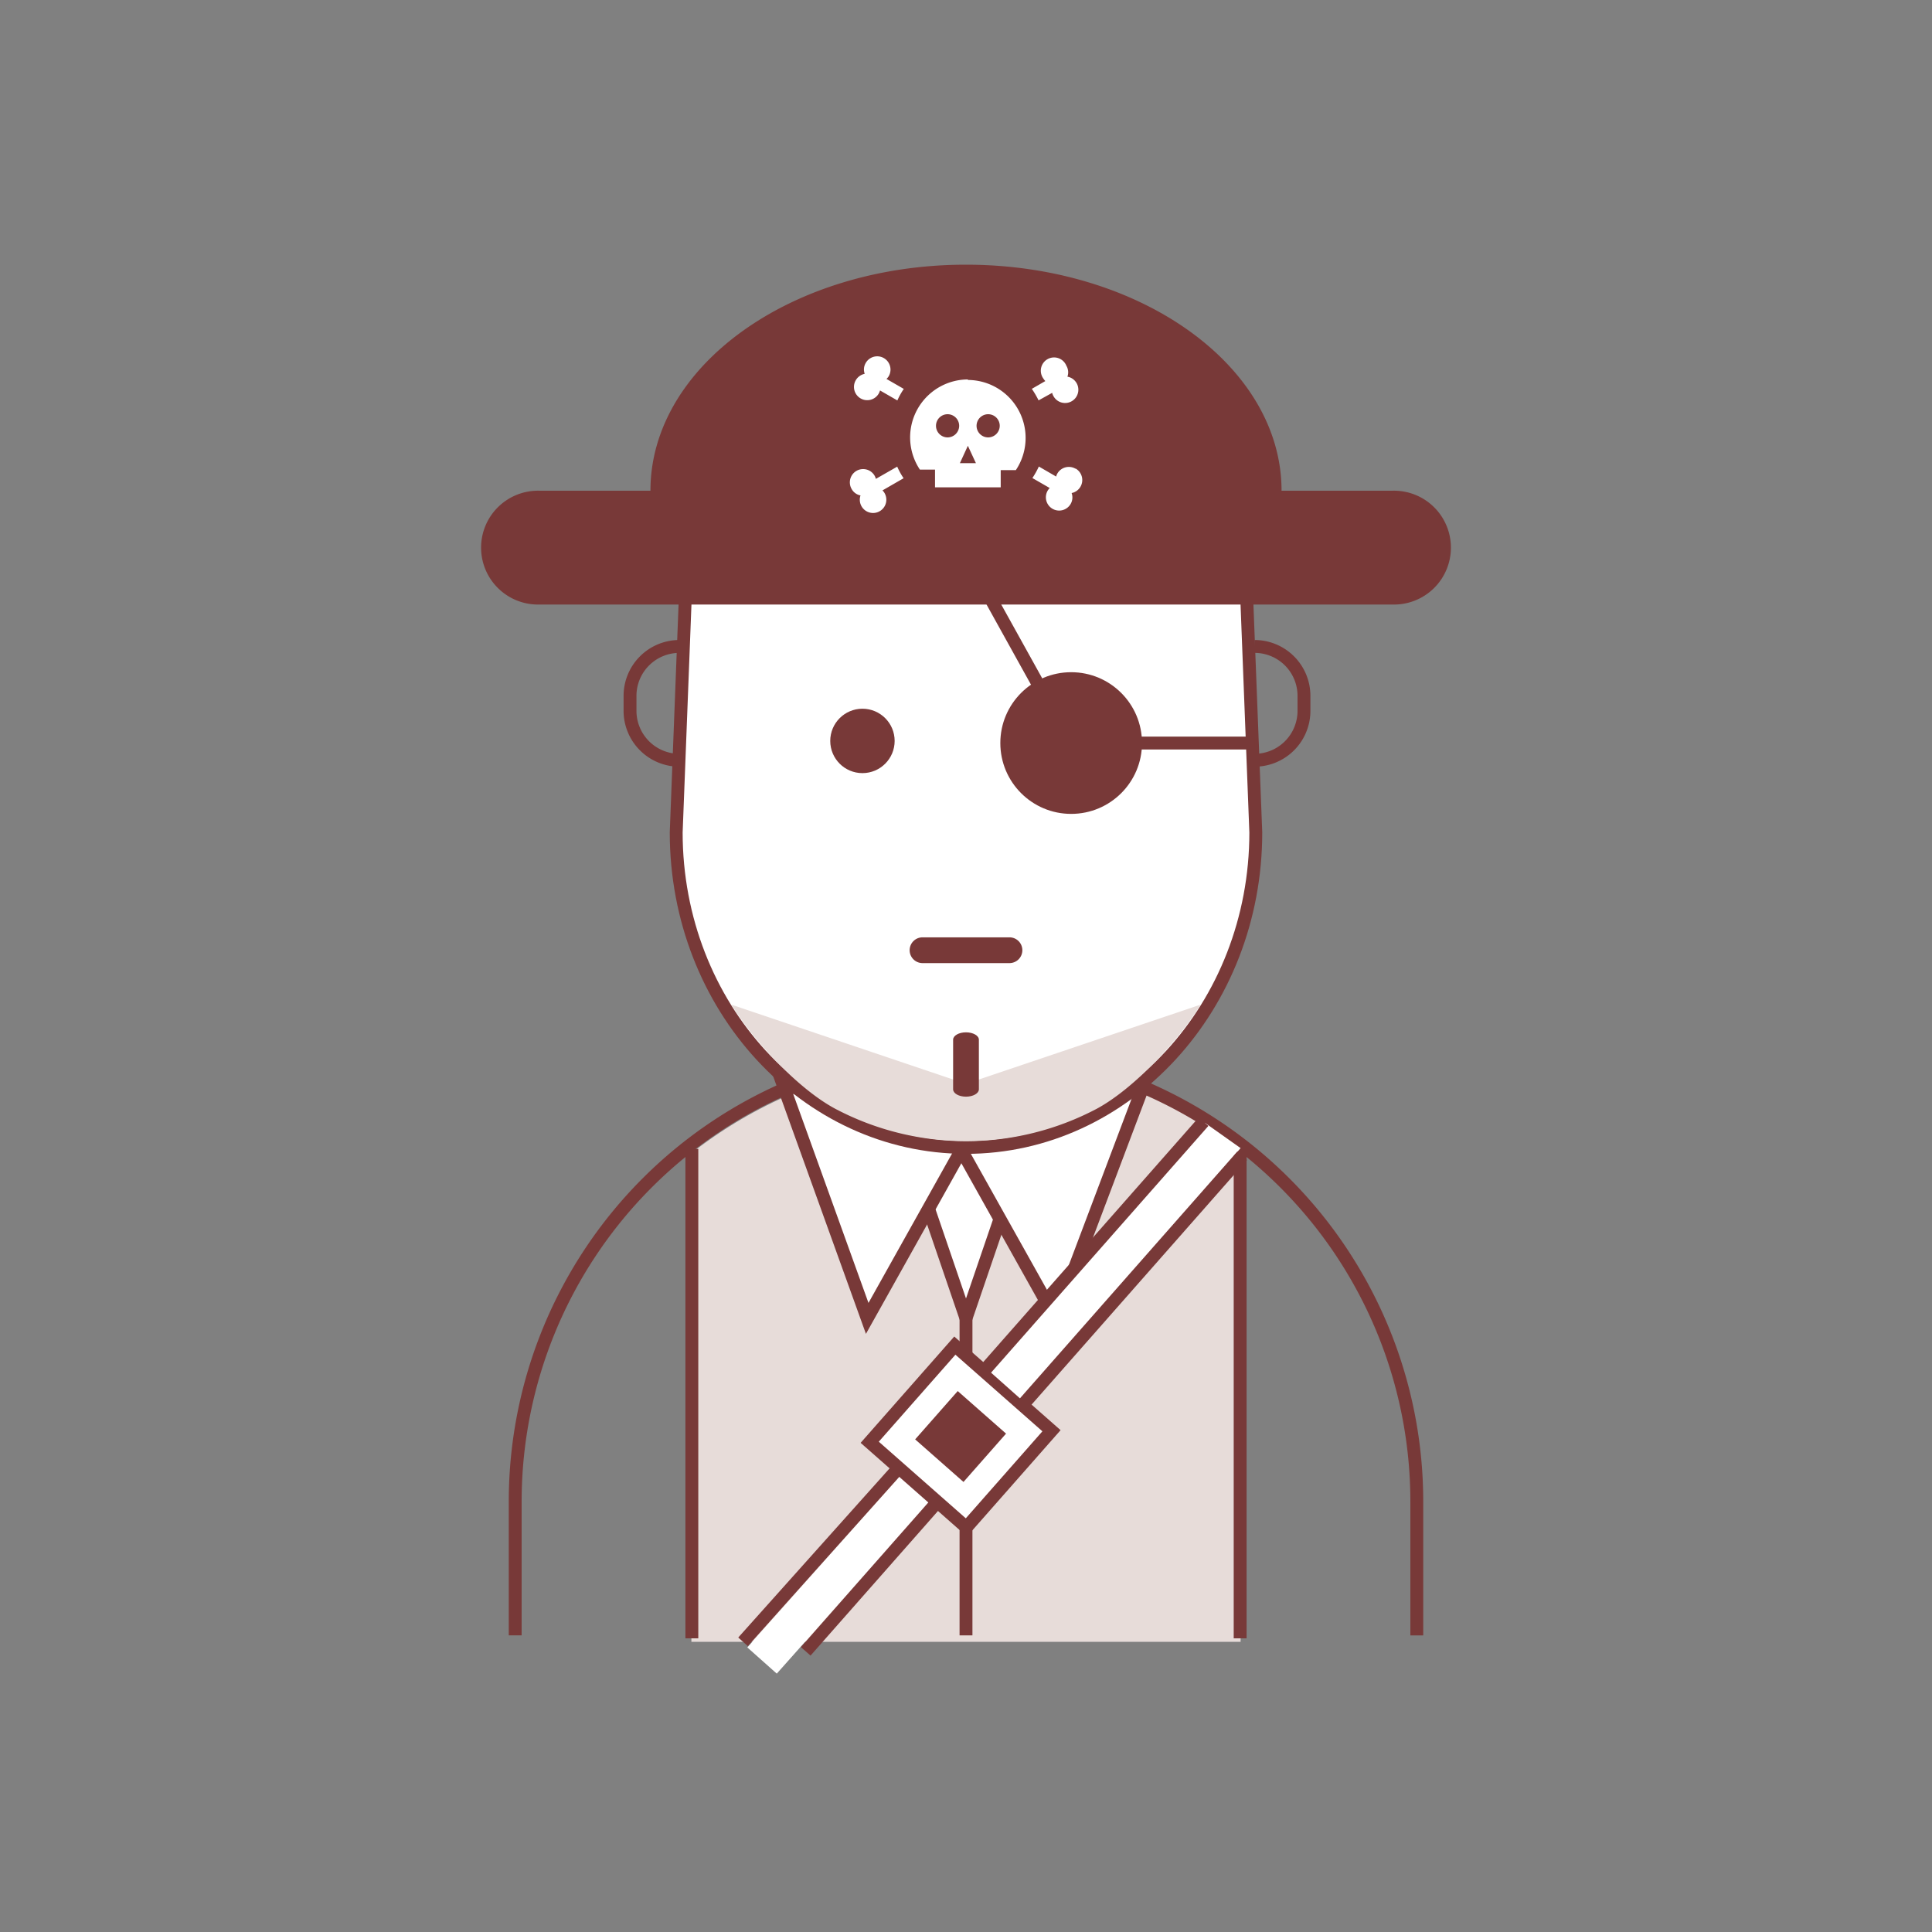 <svg xmlns="http://www.w3.org/2000/svg" viewBox="0 0 300 300"><rect x="0" y="0" width="300" height="300" fill="#808080" stroke="none"/><defs><style>.cls-1{fill:none;}.cls-1,.cls-3{stroke:#783938;stroke-miterlimit:10;stroke-width:2px;}.cls-2{fill:#e7dcd9;}.cls-3,.cls-5{fill:#fff;}.cls-4{fill:#783938;}</style></defs><title>boy pirate</title><g id="Layer_2" data-name="Layer 2"><path class="cls-1" d="M194.81,100.38h0a7.67,7.67,0,0,1,7.67,7.67v2.33a7.67,7.67,0,0,1-7.67,7.67"/><path class="cls-2" d="M107.36,254.94h85.28V178.28a70,70,0,0,0-85.28.78Z"/><polyline class="cls-3" points="141.09 178.64 150 204.72 158.91 178.64"/><path class="cls-1" d="M107.43,178.4v76m85.14-76v76"/><path class="cls-4" d="M151,158.3c1.1,0,2,.51,2,1.14v7.71c0,.64-.9,1.15-2,1.15h0c-1.1,0-2-.51-2-1.15v-7.71c0-.63.9-1.14,2-1.14Z"/><path class="cls-1" d="M220,253.94V233.17a70,70,0,1,0-140,0v20.77"/><line class="cls-1" x1="150" y1="203.51" x2="150" y2="253.94"/><polygon class="cls-3" points="178.46 166.17 149.19 176.92 121.54 168.3 134.66 204.72 149.28 178.58 163.91 204.72 178.46 166.17"/><path class="cls-3" d="M106.74,84.26l-1.74,45c0,27,20.15,48.91,45,48.91s45-21.9,45-48.91l-1.74-45Z"/><line class="cls-1" x1="168.33" y1="115.38" x2="194.81" y2="115.38"/><line class="cls-1" x1="149" y1="84.26" x2="166.08" y2="115.05"/><path class="cls-1" d="M105.5,118.05h0a7.67,7.67,0,0,1-7.67-7.67v-2.33a7.67,7.67,0,0,1,7.67-7.67"/><circle class="cls-4" cx="166.33" cy="115.38" r="11"/><circle class="cls-4" cx="133.92" cy="115.05" r="5"/><circle class="cls-4" cx="166.08" cy="115.05" r="5"/><path class="cls-4" d="M158.75,147.55a2,2,0,0,1-2,2h-13.5a2,2,0,0,1-2-2h0a2,2,0,0,1,2-2h13.5a2,2,0,0,1,2,2Z"/><path class="cls-4" d="M216.16,76.2H199c0-19.38-21.92-35.1-49-35.1s-49,15.72-49,35.1H83.84a8.84,8.84,0,1,0,0,17.67H216.16a8.84,8.84,0,1,0,0-17.67Z"/><path class="cls-5" d="M161.27,62.17,163.38,61a1.84,1.84,0,0,0,.19.49,2.06,2.06,0,1,0,2.18-3h0a2,2,0,0,0-.16-1.69A2.06,2.06,0,1,0,162,58.76a2.15,2.15,0,0,0,.32.41l-2.1,1.21A13.83,13.83,0,0,1,161.27,62.17Z"/><path class="cls-5" d="M167,72.78a2.06,2.06,0,0,0-2.82.76A1.66,1.66,0,0,0,164,74l-2.69-1.56a12.61,12.61,0,0,1-1,1.79l2.69,1.55a2.15,2.15,0,0,0-.32.41,2.06,2.06,0,1,0,3.57,2.06,2,2,0,0,0,.15-1.69h0a2.06,2.06,0,0,0,.63-3.8Z"/><path class="cls-5" d="M138,58.42a2.06,2.06,0,0,0-3.57-2.06,2,2,0,0,0-.16,1.69,2.08,2.08,0,0,0-1.39,1,2.06,2.06,0,0,0,3.57,2.06,2.45,2.45,0,0,0,.2-.48l2.69,1.55a11.37,11.37,0,0,1,1-1.79l-2.69-1.55A1.88,1.88,0,0,0,138,58.42Z"/><path class="cls-5" d="M139.32,72.46,136,74.36a1.84,1.84,0,0,0-.19-.49,2.06,2.06,0,0,0-3.57,2.06,2,2,0,0,0,1.38,1,2.06,2.06,0,1,0,3.73-.37,1.88,1.88,0,0,0-.32-.41l3.28-1.89A10.94,10.94,0,0,1,139.32,72.46Z"/><path class="cls-5" d="M150.29,58.92a9,9,0,0,0-7.45,14h2.35v2.75h10.2V73h2.35a9,9,0,0,0-7.45-14Zm-3.15,9a1.8,1.8,0,1,1,1.8-1.8A1.81,1.81,0,0,1,147.14,67.92Zm1.91,4,1.24-2.7,1.25,2.7Zm4.39-4a1.8,1.8,0,1,1,1.8-1.8A1.81,1.81,0,0,1,153.44,67.92Z"/><rect class="cls-5" x="112.08" y="240.86" width="37.31" height="6.12" transform="translate(-138.39 179.4) rotate(-48.33)"/><path class="cls-3" d="M139.43,228.06l-24.05,26.88m30.06-21.59-20.33,23.07"/><rect class="cls-3" x="139.16" y="213.05" width="20" height="20" transform="translate(-116.81 187.58) rotate(-48.63)"/><rect class="cls-4" x="144.16" y="218.05" width="10" height="10" transform="translate(-116.81 187.58) rotate(-48.63)"/><polygon class="cls-5" points="192.64 178.28 158.55 217.29 153.14 212.48 187.08 174.34 192.64 178.28"/><line class="cls-3" x1="186.89" y1="174.17" x2="152.23" y2="213.52"/><line class="cls-3" x1="192.89" y1="179.46" x2="158.24" y2="218.8"/><path class="cls-2" d="M113.57,156c3.32,5.42,10.21,13,16.13,16.17a43.48,43.48,0,0,0,40.6,0c5.92-3.2,12.81-10.75,16.13-16.17L150,168.3Z"/><path class="cls-4" d="M150,160.3c1.1,0,2,.51,2,1.14v7.71c0,.63-.9,1.14-2,1.14h0c-1.11,0-2-.51-2-1.14v-7.71c0-.63.89-1.14,2-1.14Z"/></g></svg>